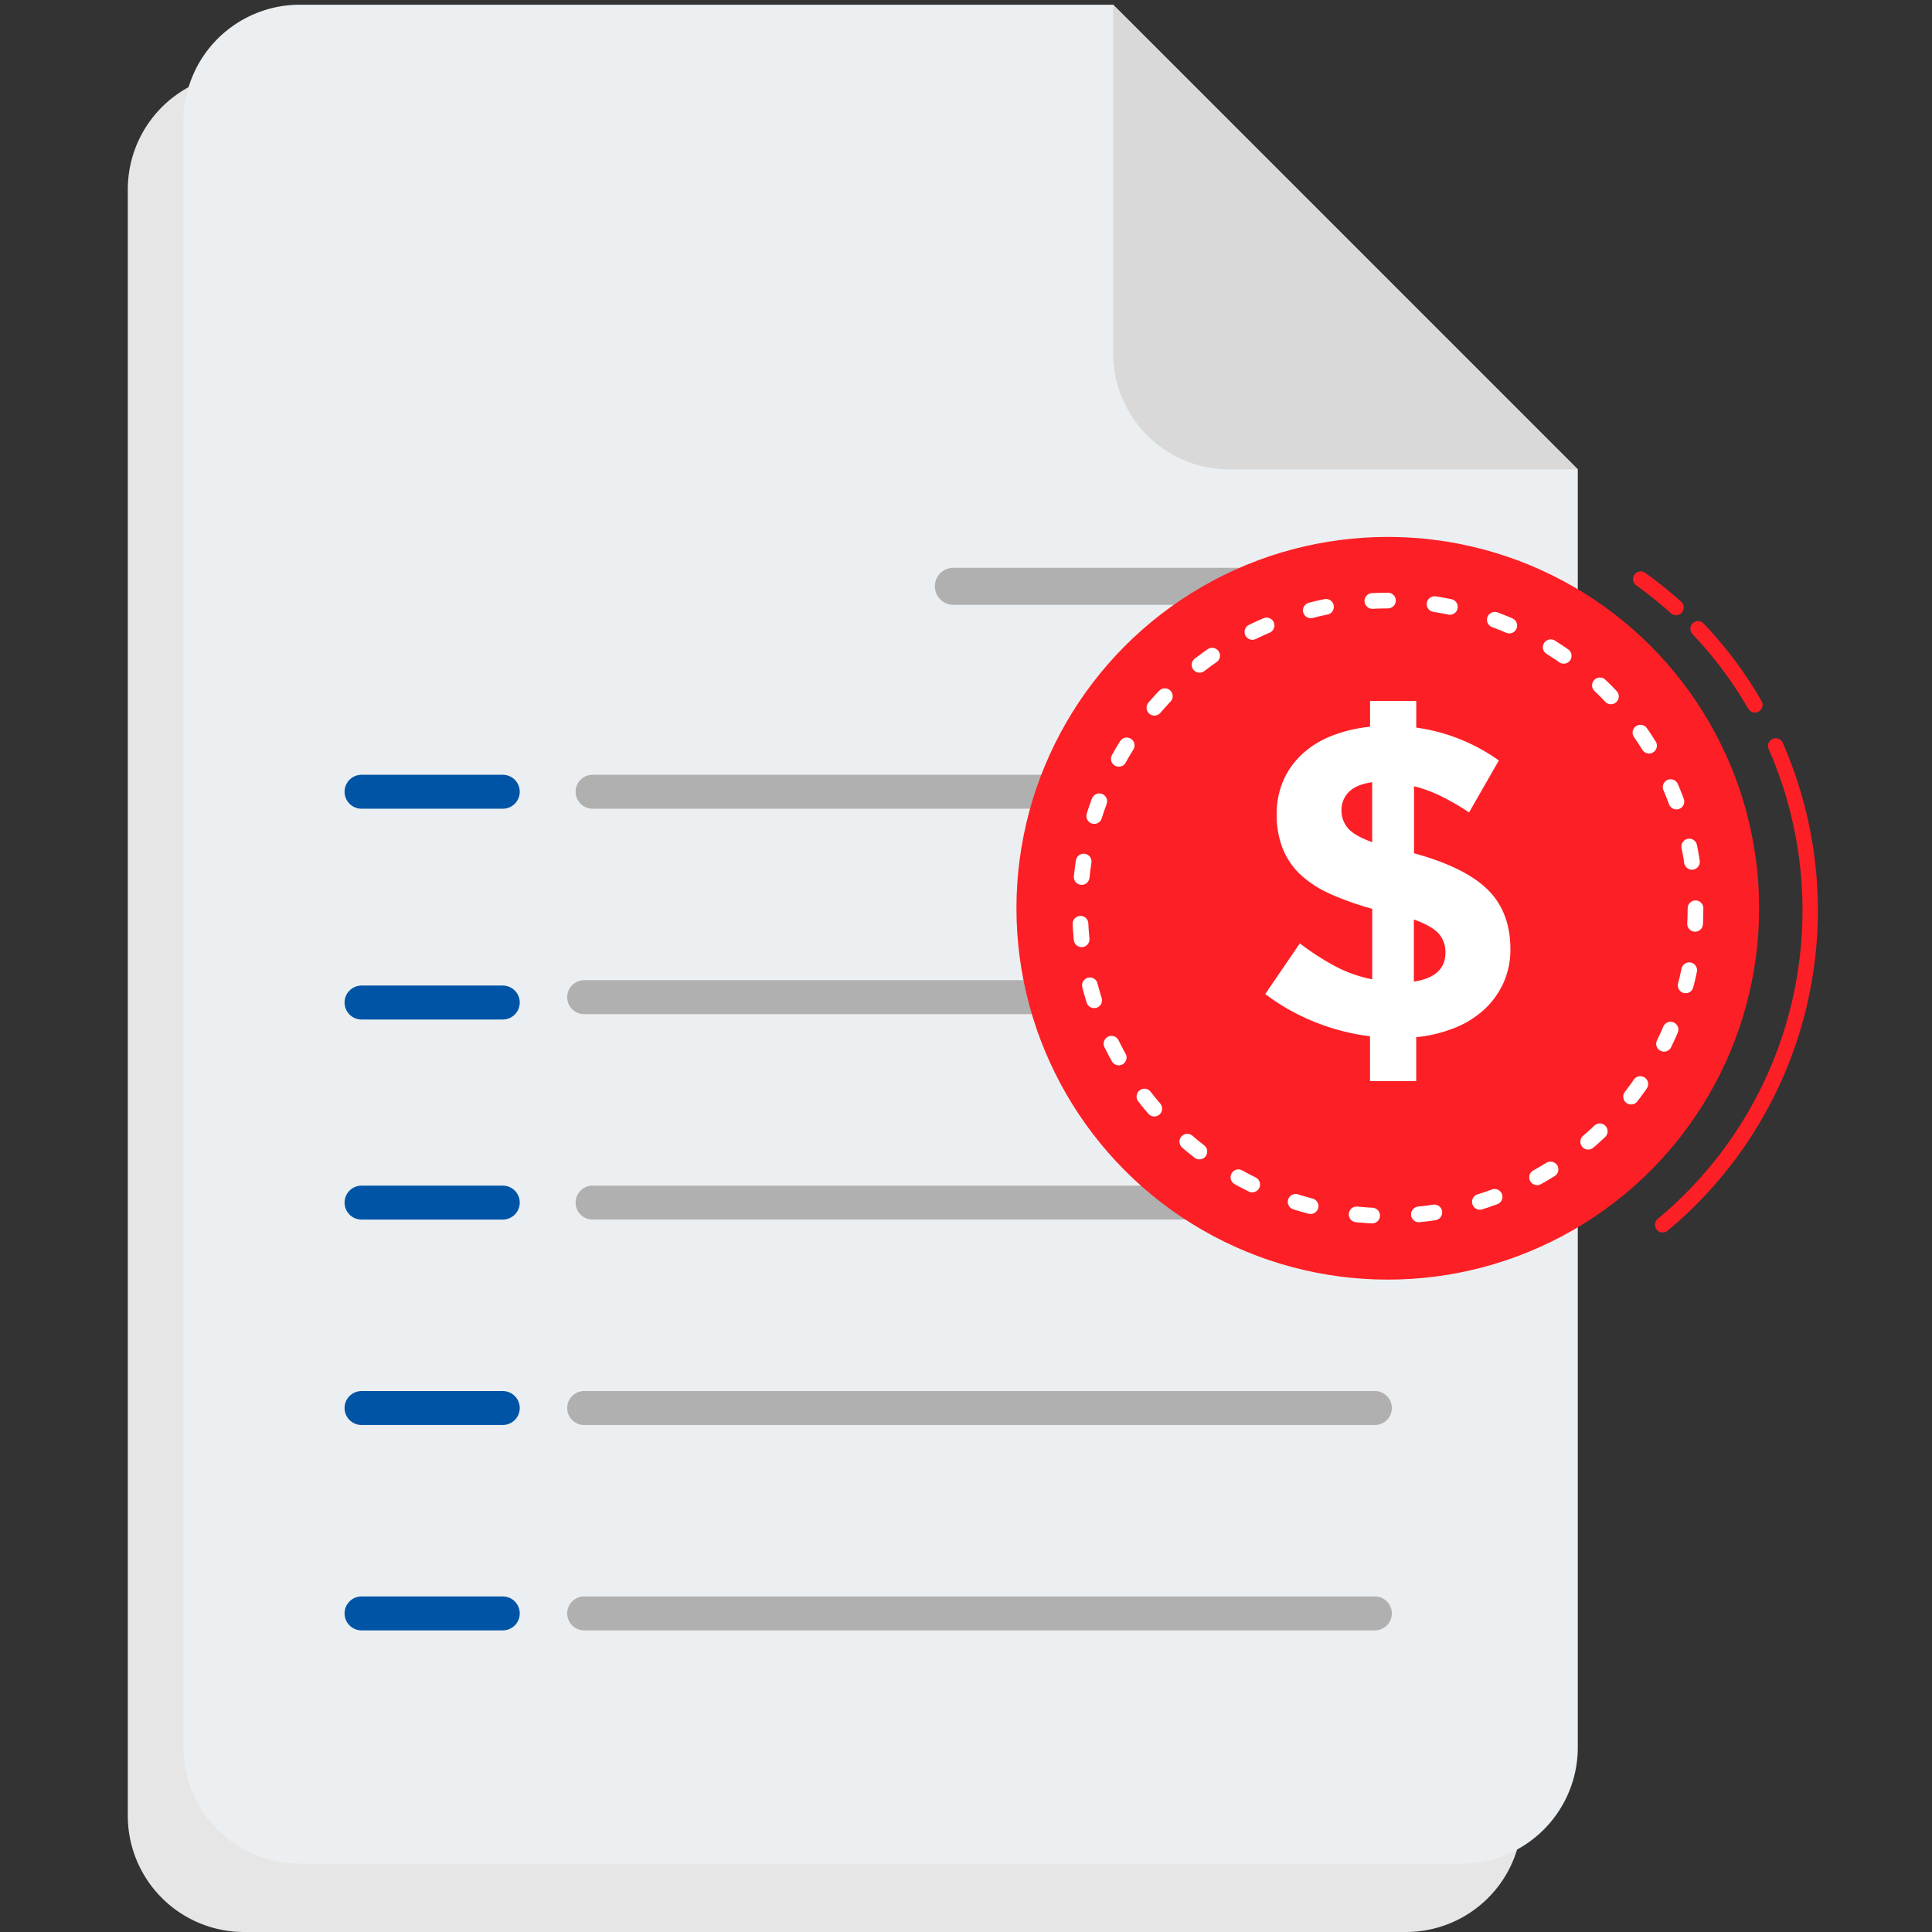 <svg id="Capa_1" data-name="Capa 1" xmlns="http://www.w3.org/2000/svg" viewBox="0 0 512 512"><rect x="0" y="0" width="512" height="512" fill="#333333" stroke="none"/><defs><style>.cls-1{fill:#e6e6e6;}.cls-2{fill:#eceff1;}.cls-3{fill:#d9d9d9;}.cls-10,.cls-4,.cls-5,.cls-6,.cls-8{fill:none;stroke-linecap:round;stroke-linejoin:round;}.cls-4,.cls-5{stroke:#b0b0b0;}.cls-10,.cls-4{stroke-width:9px;}.cls-5{stroke-width:9.81px;}.cls-6{stroke:#fc1f25;stroke-width:4.08px;}.cls-7{fill:#fc1f25;}.cls-8{stroke:#fff;stroke-width:4.16px;stroke-dasharray:4.13 12.4;}.cls-9{fill:#fff;}.cls-10{stroke:#0054a6;}</style></defs><path class="cls-1" d="M280.19,19.36H64.66A30.83,30.83,0,0,0,33.87,50.15V481.21A30.81,30.81,0,0,0,64.66,512H372.58a30.79,30.79,0,0,0,30.79-30.79h0V142.52Z"/><path class="cls-2" d="M295,1.25H79.42A30.83,30.83,0,0,0,48.64,32V463.1a30.81,30.81,0,0,0,30.78,30.79H387.34a30.81,30.81,0,0,0,30.79-30.79V124.4Z"/><path class="cls-3" d="M295,1.25V93.61a30.8,30.8,0,0,0,30.79,30.79h92.38Z"/><line class="cls-4" x1="157.04" y1="209.82" x2="364.36" y2="209.82"/><line class="cls-5" x1="252.65" y1="155.38" x2="364.36" y2="155.38"/><line class="cls-4" x1="154.81" y1="264.26" x2="364.36" y2="264.26"/><line class="cls-4" x1="157.04" y1="318.7" x2="364.36" y2="318.7"/><line class="cls-4" x1="154.81" y1="373.14" x2="364.36" y2="373.14"/><line class="cls-4" x1="154.81" y1="427.57" x2="364.36" y2="427.57"/><path class="cls-6" d="M444.17,161a110.74,110.74,0,0,0-9.35-7.53"/><path class="cls-6" d="M465.07,186.8A106.81,106.81,0,0,0,450,166.64"/><path class="cls-6" d="M440.63,324.58a108.38,108.38,0,0,0,32.09-121.65q-1-2.66-2.13-5.24"/><circle class="cls-7" cx="367.78" cy="240.7" r="98.41"/><circle class="cls-8" cx="367.78" cy="240.7" r="81.55"/><path class="cls-9" d="M398.42,260.5a21.88,21.88,0,0,1-5.05,7,25.54,25.54,0,0,1-7.82,4.88,37,37,0,0,1-10.24,2.48v11.65H363.07V274.62a57.61,57.61,0,0,1-14.77-3.84,56,56,0,0,1-13-7.35L344.47,250a69.29,69.29,0,0,0,9.36,6.06,35.69,35.69,0,0,0,9.82,3.47V240.84a75.74,75.74,0,0,1-11.12-3.94,28.7,28.7,0,0,1-7.89-5.12,19.1,19.1,0,0,1-4.7-6.89,24.07,24.07,0,0,1-1.6-9.12,22,22,0,0,1,1.77-8.94,20.82,20.82,0,0,1,5-7,24.66,24.66,0,0,1,7.83-4.83,38,38,0,0,1,10.14-2.41v-6.83h12.24v7.06a49.27,49.27,0,0,1,21.89,8.71l-7.89,13.77a67.5,67.5,0,0,0-7.18-4.18,36.3,36.3,0,0,0-7.41-2.76v17.77q13.42,3.66,19.48,9.59t6.06,15.83A21.39,21.39,0,0,1,398.42,260.5Zm-34.78-53.2c-2.82.39-4.88,1.26-6.18,2.59a6.66,6.66,0,0,0-1.95,4.82,7.2,7.2,0,0,0,1.65,4.71q1.65,2,6.48,3.77Zm17.64,40.13c-1.17-1.33-3.37-2.59-6.59-3.76v16.47q8.35-1.29,8.36-7.65a7.39,7.39,0,0,0-1.76-5.06Z"/><line class="cls-10" x1="133.24" y1="209.82" x2="95.81" y2="209.82"/><line class="cls-10" x1="133.24" y1="265.68" x2="95.81" y2="265.68"/><line class="cls-10" x1="133.24" y1="318.7" x2="95.81" y2="318.7"/><line class="cls-10" x1="133.24" y1="373.14" x2="95.81" y2="373.14"/><line class="cls-10" x1="133.24" y1="427.57" x2="95.81" y2="427.57"/></svg>